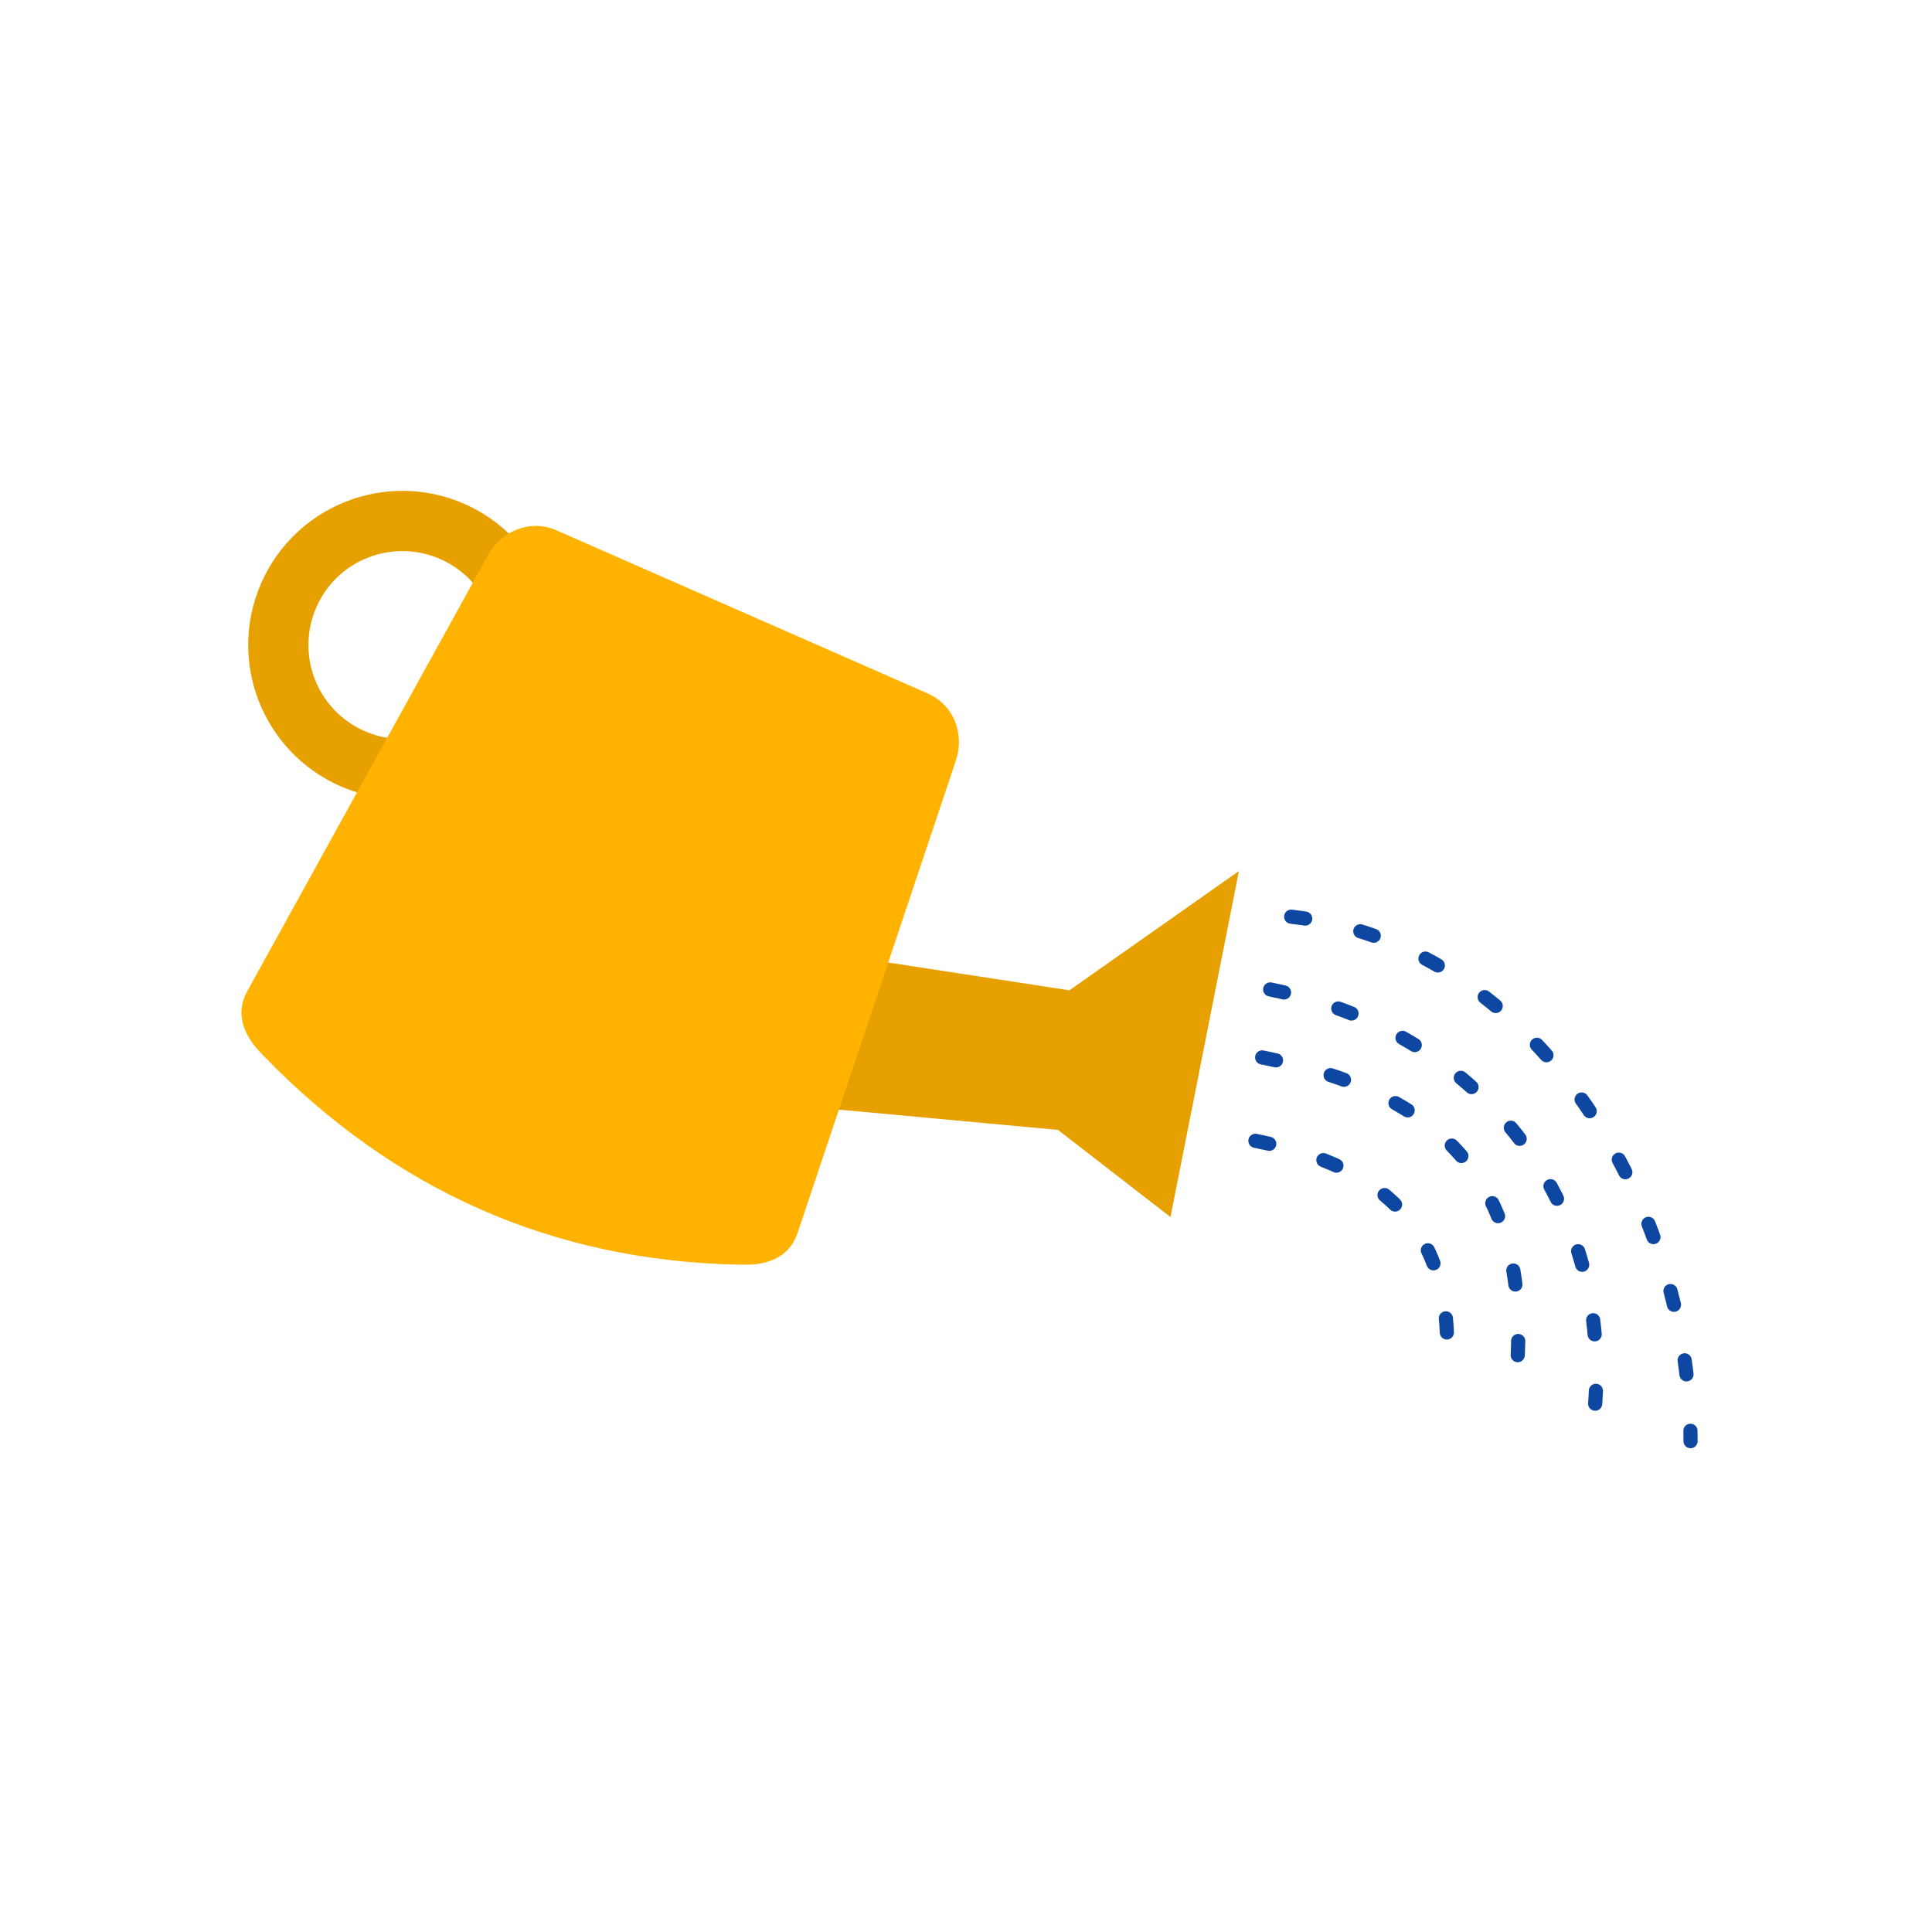 <?xml version="1.0" encoding="UTF-8"?>
<!DOCTYPE svg PUBLIC "-//W3C//DTD SVG 1.1//EN" "http://www.w3.org/Graphics/SVG/1.1/DTD/svg11.dtd">
<!-- Creator: CorelDRAW -->
<svg xmlns="http://www.w3.org/2000/svg" xml:space="preserve" width="2048px" height="2048px" style="shape-rendering:geometricPrecision; text-rendering:geometricPrecision; image-rendering:optimizeQuality; fill-rule:evenodd; clip-rule:evenodd"
viewBox="0 0 2048 2048"
 xmlns:xlink="http://www.w3.org/1999/xlink">
 <defs>
  <style type="text/css">
   <![CDATA[
    .str0 {stroke:#0D47A1;stroke-width:15;stroke-linecap:round;stroke-linejoin:round;stroke-dasharray:15 60}
    .fil3 {fill:none}
    .fil2 {fill:none;fill-rule:nonzero}
    .fil0 {fill:#E6A100;fill-rule:nonzero}
    .fil1 {fill:#FFB300;fill-rule:nonzero}
   ]]>
  </style>
 </defs>
 <g id="Layer_x0020_1">
  <g id="_258771208">
   <path id="_258771424" class="fil0" d="M417.25 846.954c-9.557,-0.549 -19.194,-1.991 -28.787,-4.296 -9.625,-2.311 -18.854,-5.396 -27.565,-9.223 -41.361,-18.172 -71.446,-51.399 -86.647,-90.423 -15.164,-38.931 -15.481,-83.639 2.641,-124.886 18.172,-41.361 51.399,-71.445 90.424,-86.646 38.931,-15.164 83.638,-15.481 124.885,2.641 15.371,6.754 29.52,15.791 42.006,26.727 12.416,10.877 23.226,23.718 31.987,38.133l-54.501 33c-5.252,-8.643 -11.839,-16.434 -19.486,-23.133 -7.578,-6.638 -16.171,-12.125 -25.506,-16.227 -25.248,-11.093 -52.592,-10.909 -76.384,-1.642 -23.699,9.23 -43.88,27.51 -54.925,52.647 -11.093,25.25 -10.909,52.594 -1.642,76.385 9.23,23.698 27.51,43.879 52.648,54.924 5.636,2.477 11.265,4.39 16.814,5.722 5.583,1.341 11.453,2.196 17.538,2.545l-3.501 63.751z"/>
   <polygon id="_258771808" class="fil0" points="903.97,1014.55 1133.62,1049.77 1248.11,969.226 1313.31,923.35 1297.86,1001.48 1250.8,1239.37 1240.76,1290.12 1199.92,1258.5 1121.45,1197.73 882.325,1175.61 888.075,1112.11 "/>
   <path id="_258772120" class="fil1" d="M589.735 562.117l393.832 173.034c14.165,6.223 23.939,17.257 29.053,30.386 4.892,12.566 5.23,27.004 0.713,40.481l-167.726 500.574c-6.176,18.432 -18.84,27.458 -34.386,31.658 -9.561,2.583 -18.999,2.544 -27.982,2.359 -99.287,-2.042 -190.753,-21.88 -274.635,-58.955 -83.906,-37.084 -160.147,-91.322 -228.965,-162.156 -6.272,-6.455 -12.735,-13.465 -17.45,-22.591 -7.372,-14.27 -9.25,-29.668 0.059,-46.527l255.244 -462.123c6.885,-12.466 17.828,-22.024 30.532,-26.971 13.036,-5.078 27.659,-5.343 41.711,0.83z"/>
   <path id="_258771592" class="fil2 str0" d="M1337.96 1120.9c93.948,18.845 164.137,50.624 210.223,103.417 46.833,53.649 67.025,126.364 59.857,225.945"/>
   <path id="_258771760" class="fil2 str0" d="M1346.46 1048.86c109.146,21.893 200.144,76.479 261.44,154.426 59.79,76.034 91.029,173.802 83.048,284.679"/>
   <path id="_258772000" class="fil2 str0" d="M1368.71 971.744c123.441,13.865 225.507,84.046 298.523,180.951 79.694,105.771 124.824,244.081 124.823,375.003"/>
   <path id="_258772072" class="fil2 str0" d="M1330.78 1209.32c70.351,14.112 122.91,37.91 157.422,77.443 35.071,40.174 50.191,94.625 44.823,169.195"/>
  </g>
 </g>
 <rect class="fil3" width="2048" height="2048"/>
</svg>
